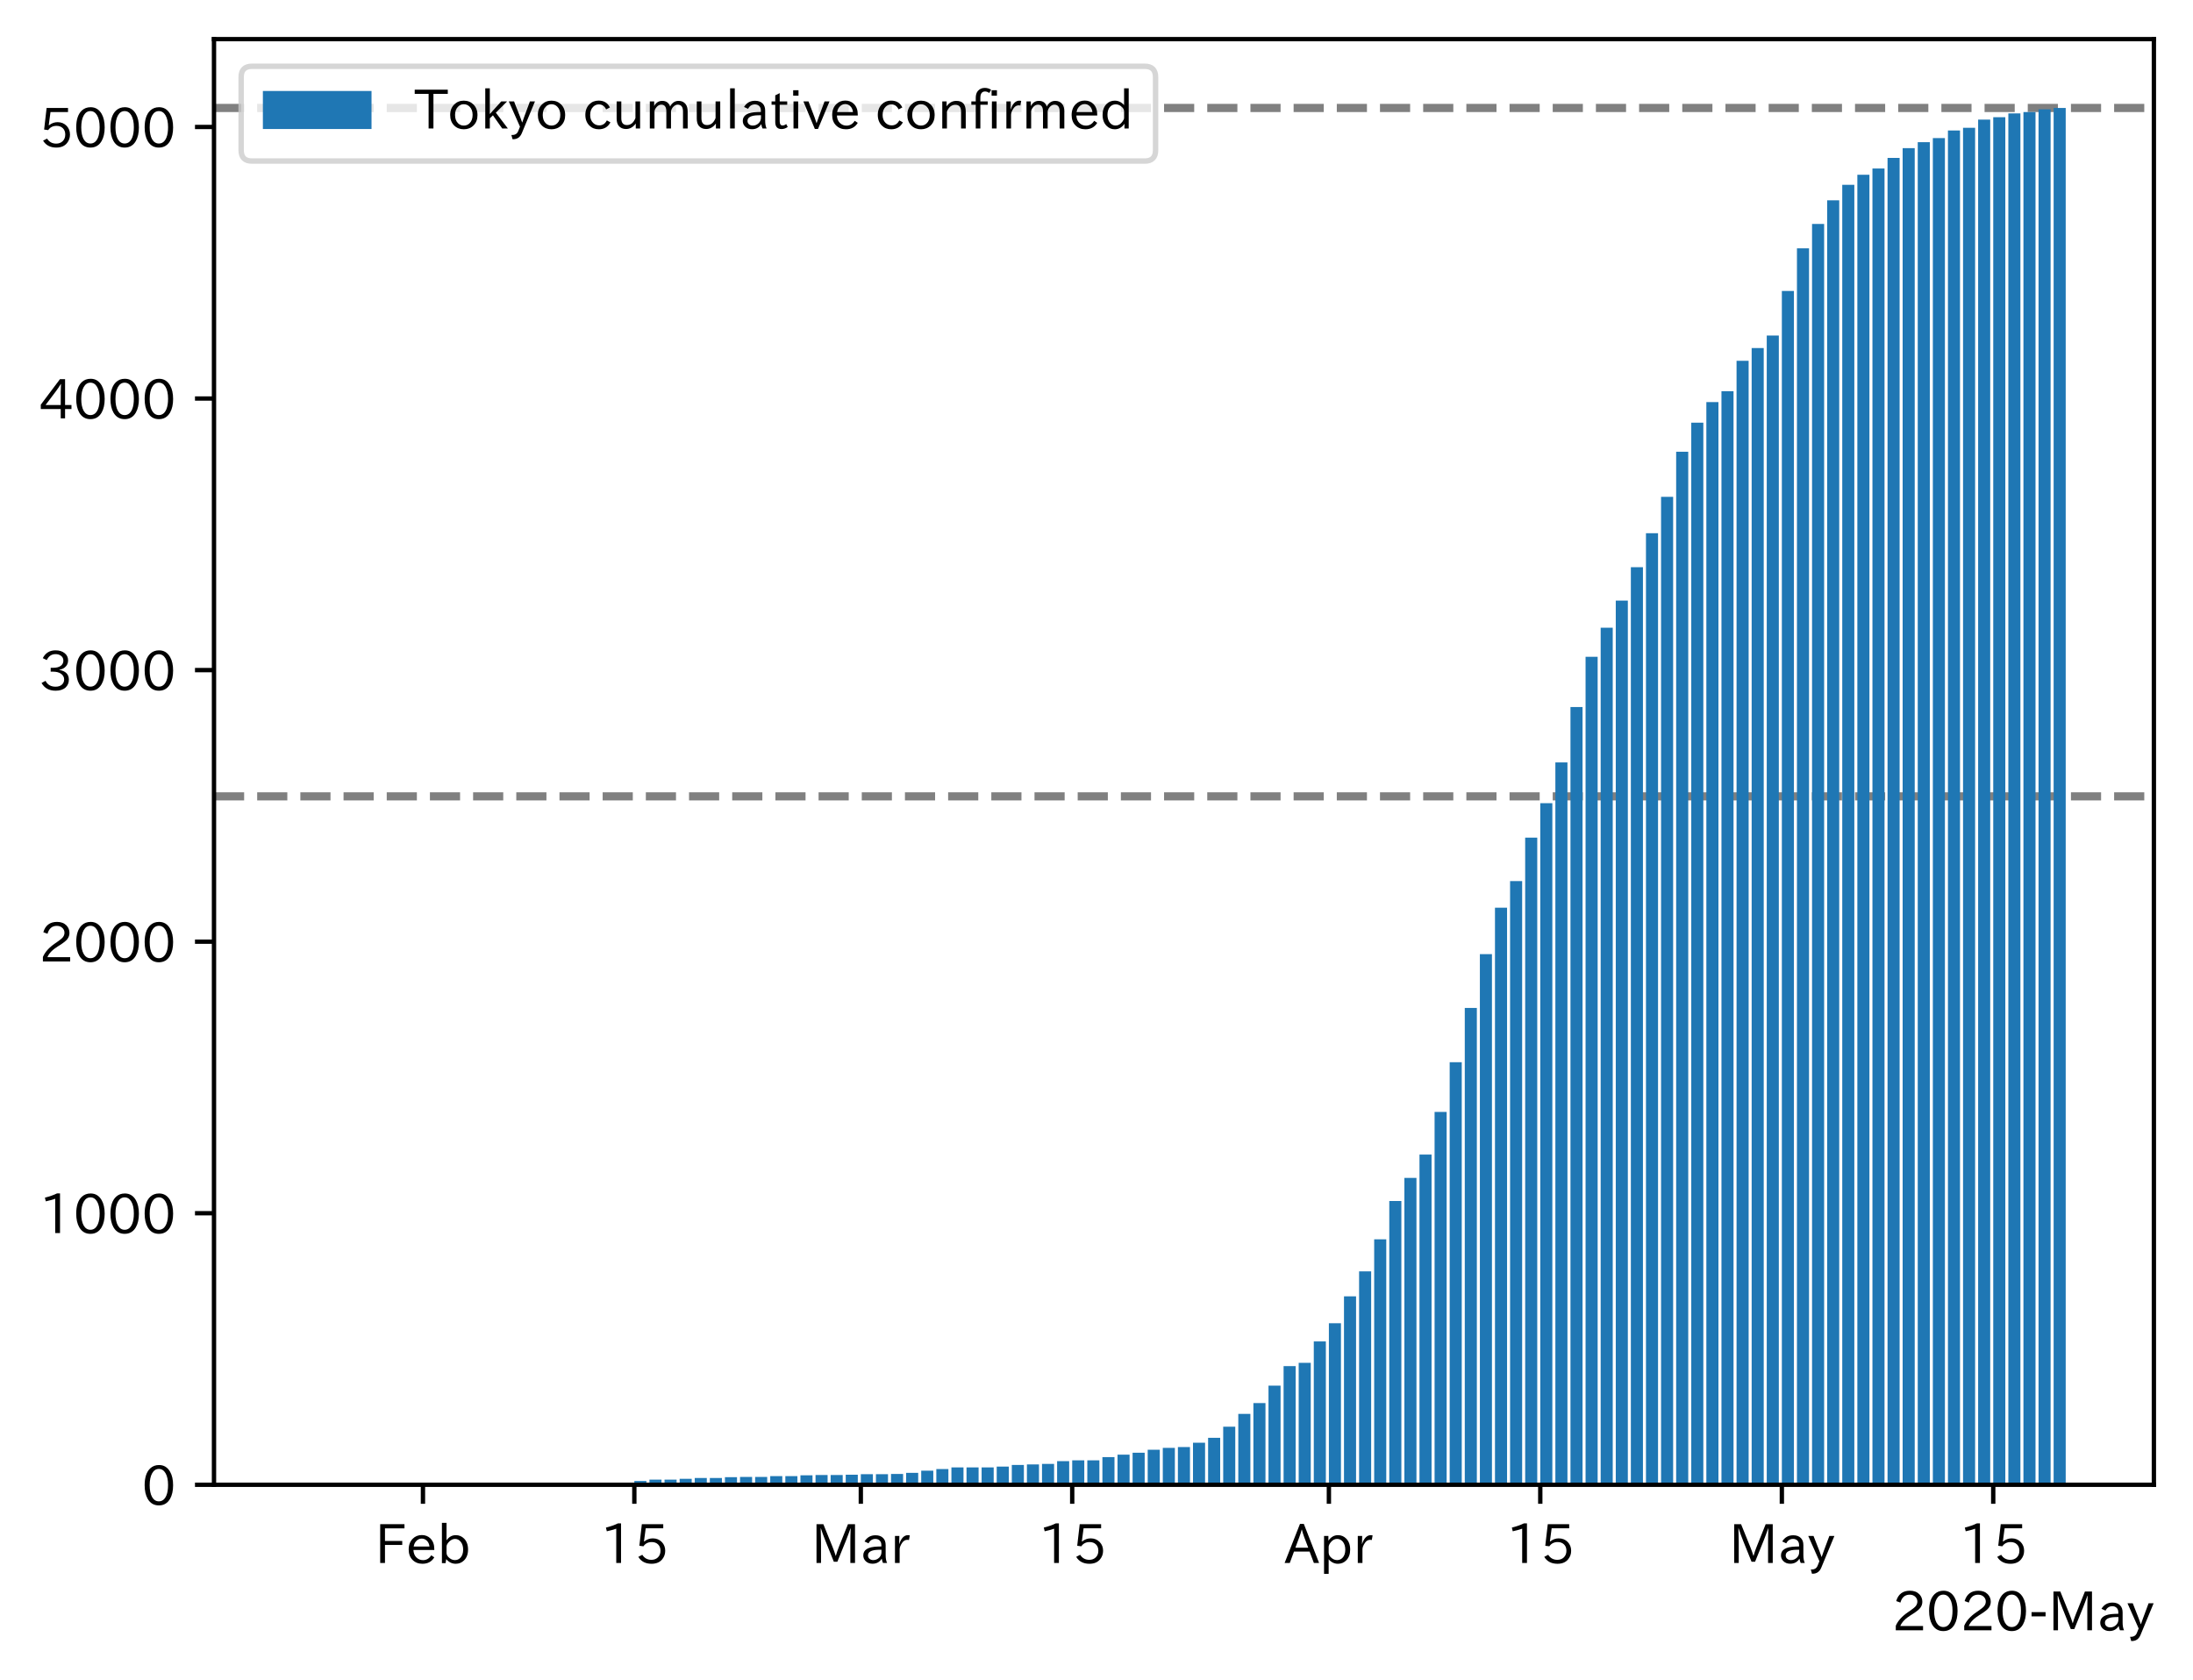 <?xml version="1.0" encoding="utf-8" standalone="no"?>
<!DOCTYPE svg PUBLIC "-//W3C//DTD SVG 1.1//EN"
  "http://www.w3.org/Graphics/SVG/1.1/DTD/svg11.dtd">
<!-- Created with matplotlib (https://matplotlib.org/) -->
<svg height="309.293pt" version="1.1" viewBox="0 0 403.714 309.293" width="403.714pt" xmlns="http://www.w3.org/2000/svg" xmlns:xlink="http://www.w3.org/1999/xlink">
 <defs>
  <style type="text/css">
*{stroke-linecap:butt;stroke-linejoin:round;}
  </style>
 </defs>
 <g id="figure_1">
  <g id="patch_1">
   <path d="M 0 309.293 
L 403.714 309.293 
L 403.714 0 
L 0 0 
z
" style="fill:#ffffff;"/>
  </g>
  <g id="axes_1">
   <g id="patch_2">
    <path d="M 39.394 273.312 
L 396.514 273.312 
L 396.514 7.2 
L 39.394 7.2 
z
" style="fill:#ffffff;"/>
   </g>
   <g id="line2d_1">
    <path clip-path="url(#p513916e92c)" d="M 39.394 19.872 
L 396.514 19.872 
" style="fill:none;stroke:#808080;stroke-dasharray:5.55,2.4;stroke-dashoffset:0;stroke-width:1.5;"/>
   </g>
   <g id="line2d_2">
    <path clip-path="url(#p513916e92c)" d="M 39.394 146.592 
L 396.514 146.592 
" style="fill:none;stroke:#808080;stroke-dasharray:5.55,2.4;stroke-dashoffset:0;stroke-width:1.5;"/>
   </g>
   <g id="patch_3">
    <path clip-path="url(#p513916e92c)" d="M 55.626 273.312 
L 57.85 273.312 
L 57.85 273.262 
L 55.626 273.262 
z
" style="fill:#1f77b4;"/>
   </g>
   <g id="patch_4">
    <path clip-path="url(#p513916e92c)" d="M 58.406 273.312 
L 60.63 273.312 
L 60.63 273.212 
L 58.406 273.212 
z
" style="fill:#1f77b4;"/>
   </g>
   <g id="patch_5">
    <path clip-path="url(#p513916e92c)" d="M 61.186 273.312 
L 63.409 273.312 
L 63.409 273.212 
L 61.186 273.212 
z
" style="fill:#1f77b4;"/>
   </g>
   <g id="patch_6">
    <path clip-path="url(#p513916e92c)" d="M 63.965 273.312 
L 66.189 273.312 
L 66.189 273.212 
L 63.965 273.212 
z
" style="fill:#1f77b4;"/>
   </g>
   <g id="patch_7">
    <path clip-path="url(#p513916e92c)" d="M 66.745 273.312 
L 68.968 273.312 
L 68.968 273.212 
L 66.745 273.212 
z
" style="fill:#1f77b4;"/>
   </g>
   <g id="patch_8">
    <path clip-path="url(#p513916e92c)" d="M 69.524 273.312 
L 71.748 273.312 
L 71.748 273.212 
L 69.524 273.212 
z
" style="fill:#1f77b4;"/>
   </g>
   <g id="patch_9">
    <path clip-path="url(#p513916e92c)" d="M 72.304 273.312 
L 74.528 273.312 
L 74.528 273.162 
L 72.304 273.162 
z
" style="fill:#1f77b4;"/>
   </g>
   <g id="patch_10">
    <path clip-path="url(#p513916e92c)" d="M 75.084 273.312 
L 77.307 273.312 
L 77.307 273.162 
L 75.084 273.162 
z
" style="fill:#1f77b4;"/>
   </g>
   <g id="patch_11">
    <path clip-path="url(#p513916e92c)" d="M 77.863 273.312 
L 80.087 273.312 
L 80.087 273.162 
L 77.863 273.162 
z
" style="fill:#1f77b4;"/>
   </g>
   <g id="patch_12">
    <path clip-path="url(#p513916e92c)" d="M 80.643 273.312 
L 82.866 273.312 
L 82.866 273.162 
L 80.643 273.162 
z
" style="fill:#1f77b4;"/>
   </g>
   <g id="patch_13">
    <path clip-path="url(#p513916e92c)" d="M 83.422 273.312 
L 85.646 273.312 
L 85.646 273.162 
L 83.422 273.162 
z
" style="fill:#1f77b4;"/>
   </g>
   <g id="patch_14">
    <path clip-path="url(#p513916e92c)" d="M 86.202 273.312 
L 88.425 273.312 
L 88.425 273.162 
L 86.202 273.162 
z
" style="fill:#1f77b4;"/>
   </g>
   <g id="patch_15">
    <path clip-path="url(#p513916e92c)" d="M 88.981 273.312 
L 91.205 273.312 
L 91.205 273.162 
L 88.981 273.162 
z
" style="fill:#1f77b4;"/>
   </g>
   <g id="patch_16">
    <path clip-path="url(#p513916e92c)" d="M 91.761 273.312 
L 93.985 273.312 
L 93.985 273.162 
L 91.761 273.162 
z
" style="fill:#1f77b4;"/>
   </g>
   <g id="patch_17">
    <path clip-path="url(#p513916e92c)" d="M 94.541 273.312 
L 96.764 273.312 
L 96.764 273.162 
L 94.541 273.162 
z
" style="fill:#1f77b4;"/>
   </g>
   <g id="patch_18">
    <path clip-path="url(#p513916e92c)" d="M 97.32 273.312 
L 99.544 273.312 
L 99.544 273.162 
L 97.32 273.162 
z
" style="fill:#1f77b4;"/>
   </g>
   <g id="patch_19">
    <path clip-path="url(#p513916e92c)" d="M 100.1 273.312 
L 102.323 273.312 
L 102.323 273.162 
L 100.1 273.162 
z
" style="fill:#1f77b4;"/>
   </g>
   <g id="patch_20">
    <path clip-path="url(#p513916e92c)" d="M 102.879 273.312 
L 105.103 273.312 
L 105.103 273.162 
L 102.879 273.162 
z
" style="fill:#1f77b4;"/>
   </g>
   <g id="patch_21">
    <path clip-path="url(#p513916e92c)" d="M 105.659 273.312 
L 107.883 273.312 
L 107.883 273.162 
L 105.659 273.162 
z
" style="fill:#1f77b4;"/>
   </g>
   <g id="patch_22">
    <path clip-path="url(#p513916e92c)" d="M 108.438 273.312 
L 110.662 273.312 
L 110.662 273.162 
L 108.438 273.162 
z
" style="fill:#1f77b4;"/>
   </g>
   <g id="patch_23">
    <path clip-path="url(#p513916e92c)" d="M 111.218 273.312 
L 113.442 273.312 
L 113.442 273.112 
L 111.218 273.112 
z
" style="fill:#1f77b4;"/>
   </g>
   <g id="patch_24">
    <path clip-path="url(#p513916e92c)" d="M 113.998 273.312 
L 116.221 273.312 
L 116.221 273.012 
L 113.998 273.012 
z
" style="fill:#1f77b4;"/>
   </g>
   <g id="patch_25">
    <path clip-path="url(#p513916e92c)" d="M 116.777 273.312 
L 119.001 273.312 
L 119.001 272.612 
L 116.777 272.612 
z
" style="fill:#1f77b4;"/>
   </g>
   <g id="patch_26">
    <path clip-path="url(#p513916e92c)" d="M 119.557 273.312 
L 121.78 273.312 
L 121.78 272.362 
L 119.557 272.362 
z
" style="fill:#1f77b4;"/>
   </g>
   <g id="patch_27">
    <path clip-path="url(#p513916e92c)" d="M 122.336 273.312 
L 124.56 273.312 
L 124.56 272.362 
L 122.336 272.362 
z
" style="fill:#1f77b4;"/>
   </g>
   <g id="patch_28">
    <path clip-path="url(#p513916e92c)" d="M 125.116 273.312 
L 127.34 273.312 
L 127.34 272.212 
L 125.116 272.212 
z
" style="fill:#1f77b4;"/>
   </g>
   <g id="patch_29">
    <path clip-path="url(#p513916e92c)" d="M 127.895 273.312 
L 130.119 273.312 
L 130.119 272.062 
L 127.895 272.062 
z
" style="fill:#1f77b4;"/>
   </g>
   <g id="patch_30">
    <path clip-path="url(#p513916e92c)" d="M 130.675 273.312 
L 132.899 273.312 
L 132.899 272.062 
L 130.675 272.062 
z
" style="fill:#1f77b4;"/>
   </g>
   <g id="patch_31">
    <path clip-path="url(#p513916e92c)" d="M 133.455 273.312 
L 135.678 273.312 
L 135.678 271.912 
L 133.455 271.912 
z
" style="fill:#1f77b4;"/>
   </g>
   <g id="patch_32">
    <path clip-path="url(#p513916e92c)" d="M 136.234 273.312 
L 138.458 273.312 
L 138.458 271.862 
L 136.234 271.862 
z
" style="fill:#1f77b4;"/>
   </g>
   <g id="patch_33">
    <path clip-path="url(#p513916e92c)" d="M 139.014 273.312 
L 141.237 273.312 
L 141.237 271.862 
L 139.014 271.862 
z
" style="fill:#1f77b4;"/>
   </g>
   <g id="patch_34">
    <path clip-path="url(#p513916e92c)" d="M 141.793 273.312 
L 144.017 273.312 
L 144.017 271.712 
L 141.793 271.712 
z
" style="fill:#1f77b4;"/>
   </g>
   <g id="patch_35">
    <path clip-path="url(#p513916e92c)" d="M 144.573 273.312 
L 146.797 273.312 
L 146.797 271.712 
L 144.573 271.712 
z
" style="fill:#1f77b4;"/>
   </g>
   <g id="patch_36">
    <path clip-path="url(#p513916e92c)" d="M 147.353 273.312 
L 149.576 273.312 
L 149.576 271.562 
L 147.353 271.562 
z
" style="fill:#1f77b4;"/>
   </g>
   <g id="patch_37">
    <path clip-path="url(#p513916e92c)" d="M 150.132 273.312 
L 152.356 273.312 
L 152.356 271.512 
L 150.132 271.512 
z
" style="fill:#1f77b4;"/>
   </g>
   <g id="patch_38">
    <path clip-path="url(#p513916e92c)" d="M 152.912 273.312 
L 155.135 273.312 
L 155.135 271.512 
L 152.912 271.512 
z
" style="fill:#1f77b4;"/>
   </g>
   <g id="patch_39">
    <path clip-path="url(#p513916e92c)" d="M 155.691 273.312 
L 157.915 273.312 
L 157.915 271.462 
L 155.691 271.462 
z
" style="fill:#1f77b4;"/>
   </g>
   <g id="patch_40">
    <path clip-path="url(#p513916e92c)" d="M 158.471 273.312 
L 160.694 273.312 
L 160.694 271.362 
L 158.471 271.362 
z
" style="fill:#1f77b4;"/>
   </g>
   <g id="patch_41">
    <path clip-path="url(#p513916e92c)" d="M 161.25 273.312 
L 163.474 273.312 
L 163.474 271.362 
L 161.25 271.362 
z
" style="fill:#1f77b4;"/>
   </g>
   <g id="patch_42">
    <path clip-path="url(#p513916e92c)" d="M 164.03 273.312 
L 166.254 273.312 
L 166.254 271.312 
L 164.03 271.312 
z
" style="fill:#1f77b4;"/>
   </g>
   <g id="patch_43">
    <path clip-path="url(#p513916e92c)" d="M 166.81 273.312 
L 169.033 273.312 
L 169.033 271.113 
L 166.81 271.113 
z
" style="fill:#1f77b4;"/>
   </g>
   <g id="patch_44">
    <path clip-path="url(#p513916e92c)" d="M 169.589 273.312 
L 171.813 273.312 
L 171.813 270.713 
L 169.589 270.713 
z
" style="fill:#1f77b4;"/>
   </g>
   <g id="patch_45">
    <path clip-path="url(#p513916e92c)" d="M 172.369 273.312 
L 174.592 273.312 
L 174.592 270.413 
L 172.369 270.413 
z
" style="fill:#1f77b4;"/>
   </g>
   <g id="patch_46">
    <path clip-path="url(#p513916e92c)" d="M 175.148 273.312 
L 177.372 273.312 
L 177.372 270.113 
L 175.148 270.113 
z
" style="fill:#1f77b4;"/>
   </g>
   <g id="patch_47">
    <path clip-path="url(#p513916e92c)" d="M 177.928 273.312 
L 180.152 273.312 
L 180.152 270.113 
L 177.928 270.113 
z
" style="fill:#1f77b4;"/>
   </g>
   <g id="patch_48">
    <path clip-path="url(#p513916e92c)" d="M 180.707 273.312 
L 182.931 273.312 
L 182.931 270.113 
L 180.707 270.113 
z
" style="fill:#1f77b4;"/>
   </g>
   <g id="patch_49">
    <path clip-path="url(#p513916e92c)" d="M 183.487 273.312 
L 185.711 273.312 
L 185.711 269.963 
L 183.487 269.963 
z
" style="fill:#1f77b4;"/>
   </g>
   <g id="patch_50">
    <path clip-path="url(#p513916e92c)" d="M 186.267 273.312 
L 188.49 273.312 
L 188.49 269.663 
L 186.267 269.663 
z
" style="fill:#1f77b4;"/>
   </g>
   <g id="patch_51">
    <path clip-path="url(#p513916e92c)" d="M 189.046 273.312 
L 191.27 273.312 
L 191.27 269.563 
L 189.046 269.563 
z
" style="fill:#1f77b4;"/>
   </g>
   <g id="patch_52">
    <path clip-path="url(#p513916e92c)" d="M 191.826 273.312 
L 194.049 273.312 
L 194.049 269.463 
L 191.826 269.463 
z
" style="fill:#1f77b4;"/>
   </g>
   <g id="patch_53">
    <path clip-path="url(#p513916e92c)" d="M 194.605 273.312 
L 196.829 273.312 
L 196.829 268.963 
L 194.605 268.963 
z
" style="fill:#1f77b4;"/>
   </g>
   <g id="patch_54">
    <path clip-path="url(#p513916e92c)" d="M 197.385 273.312 
L 199.609 273.312 
L 199.609 268.813 
L 197.385 268.813 
z
" style="fill:#1f77b4;"/>
   </g>
   <g id="patch_55">
    <path clip-path="url(#p513916e92c)" d="M 200.164 273.312 
L 202.388 273.312 
L 202.388 268.813 
L 200.164 268.813 
z
" style="fill:#1f77b4;"/>
   </g>
   <g id="patch_56">
    <path clip-path="url(#p513916e92c)" d="M 202.944 273.312 
L 205.168 273.312 
L 205.168 268.213 
L 202.944 268.213 
z
" style="fill:#1f77b4;"/>
   </g>
   <g id="patch_57">
    <path clip-path="url(#p513916e92c)" d="M 205.724 273.312 
L 207.947 273.312 
L 207.947 267.763 
L 205.724 267.763 
z
" style="fill:#1f77b4;"/>
   </g>
   <g id="patch_58">
    <path clip-path="url(#p513916e92c)" d="M 208.503 273.312 
L 210.727 273.312 
L 210.727 267.413 
L 208.503 267.413 
z
" style="fill:#1f77b4;"/>
   </g>
   <g id="patch_59">
    <path clip-path="url(#p513916e92c)" d="M 211.283 273.312 
L 213.506 273.312 
L 213.506 266.864 
L 211.283 266.864 
z
" style="fill:#1f77b4;"/>
   </g>
   <g id="patch_60">
    <path clip-path="url(#p513916e92c)" d="M 214.062 273.312 
L 216.286 273.312 
L 216.286 266.514 
L 214.062 266.514 
z
" style="fill:#1f77b4;"/>
   </g>
   <g id="patch_61">
    <path clip-path="url(#p513916e92c)" d="M 216.842 273.312 
L 219.066 273.312 
L 219.066 266.364 
L 216.842 266.364 
z
" style="fill:#1f77b4;"/>
   </g>
   <g id="patch_62">
    <path clip-path="url(#p513916e92c)" d="M 219.621 273.312 
L 221.845 273.312 
L 221.845 265.564 
L 219.621 265.564 
z
" style="fill:#1f77b4;"/>
   </g>
   <g id="patch_63">
    <path clip-path="url(#p513916e92c)" d="M 222.401 273.312 
L 224.625 273.312 
L 224.625 264.664 
L 222.401 264.664 
z
" style="fill:#1f77b4;"/>
   </g>
   <g id="patch_64">
    <path clip-path="url(#p513916e92c)" d="M 225.181 273.312 
L 227.404 273.312 
L 227.404 262.615 
L 225.181 262.615 
z
" style="fill:#1f77b4;"/>
   </g>
   <g id="patch_65">
    <path clip-path="url(#p513916e92c)" d="M 227.96 273.312 
L 230.184 273.312 
L 230.184 260.265 
L 227.96 260.265 
z
" style="fill:#1f77b4;"/>
   </g>
   <g id="patch_66">
    <path clip-path="url(#p513916e92c)" d="M 230.74 273.312 
L 232.963 273.312 
L 232.963 258.266 
L 230.74 258.266 
z
" style="fill:#1f77b4;"/>
   </g>
   <g id="patch_67">
    <path clip-path="url(#p513916e92c)" d="M 233.519 273.312 
L 235.743 273.312 
L 235.743 255.066 
L 233.519 255.066 
z
" style="fill:#1f77b4;"/>
   </g>
   <g id="patch_68">
    <path clip-path="url(#p513916e92c)" d="M 236.299 273.312 
L 238.523 273.312 
L 238.523 251.467 
L 236.299 251.467 
z
" style="fill:#1f77b4;"/>
   </g>
   <g id="patch_69">
    <path clip-path="url(#p513916e92c)" d="M 239.079 273.312 
L 241.302 273.312 
L 241.302 250.867 
L 239.079 250.867 
z
" style="fill:#1f77b4;"/>
   </g>
   <g id="patch_70">
    <path clip-path="url(#p513916e92c)" d="M 241.858 273.312 
L 244.082 273.312 
L 244.082 246.918 
L 241.858 246.918 
z
" style="fill:#1f77b4;"/>
   </g>
   <g id="patch_71">
    <path clip-path="url(#p513916e92c)" d="M 244.638 273.312 
L 246.861 273.312 
L 246.861 243.569 
L 244.638 243.569 
z
" style="fill:#1f77b4;"/>
   </g>
   <g id="patch_72">
    <path clip-path="url(#p513916e92c)" d="M 247.417 273.312 
L 249.641 273.312 
L 249.641 238.62 
L 247.417 238.62 
z
" style="fill:#1f77b4;"/>
   </g>
   <g id="patch_73">
    <path clip-path="url(#p513916e92c)" d="M 250.197 273.312 
L 252.421 273.312 
L 252.421 234.021 
L 250.197 234.021 
z
" style="fill:#1f77b4;"/>
   </g>
   <g id="patch_74">
    <path clip-path="url(#p513916e92c)" d="M 252.976 273.312 
L 255.2 273.312 
L 255.2 228.123 
L 252.976 228.123 
z
" style="fill:#1f77b4;"/>
   </g>
   <g id="patch_75">
    <path clip-path="url(#p513916e92c)" d="M 255.756 273.312 
L 257.98 273.312 
L 257.98 221.074 
L 255.756 221.074 
z
" style="fill:#1f77b4;"/>
   </g>
   <g id="patch_76">
    <path clip-path="url(#p513916e92c)" d="M 258.536 273.312 
L 260.759 273.312 
L 260.759 216.825 
L 258.536 216.825 
z
" style="fill:#1f77b4;"/>
   </g>
   <g id="patch_77">
    <path clip-path="url(#p513916e92c)" d="M 261.315 273.312 
L 263.539 273.312 
L 263.539 212.526 
L 261.315 212.526 
z
" style="fill:#1f77b4;"/>
   </g>
   <g id="patch_78">
    <path clip-path="url(#p513916e92c)" d="M 264.095 273.312 
L 266.318 273.312 
L 266.318 204.678 
L 264.095 204.678 
z
" style="fill:#1f77b4;"/>
   </g>
   <g id="patch_79">
    <path clip-path="url(#p513916e92c)" d="M 266.874 273.312 
L 269.098 273.312 
L 269.098 195.53 
L 266.874 195.53 
z
" style="fill:#1f77b4;"/>
   </g>
   <g id="patch_80">
    <path clip-path="url(#p513916e92c)" d="M 269.654 273.312 
L 271.878 273.312 
L 271.878 185.533 
L 269.654 185.533 
z
" style="fill:#1f77b4;"/>
   </g>
   <g id="patch_81">
    <path clip-path="url(#p513916e92c)" d="M 272.433 273.312 
L 274.657 273.312 
L 274.657 175.635 
L 272.433 175.635 
z
" style="fill:#1f77b4;"/>
   </g>
   <g id="patch_82">
    <path clip-path="url(#p513916e92c)" d="M 275.213 273.312 
L 277.437 273.312 
L 277.437 167.087 
L 275.213 167.087 
z
" style="fill:#1f77b4;"/>
   </g>
   <g id="patch_83">
    <path clip-path="url(#p513916e92c)" d="M 277.993 273.312 
L 280.216 273.312 
L 280.216 162.188 
L 277.993 162.188 
z
" style="fill:#1f77b4;"/>
   </g>
   <g id="patch_84">
    <path clip-path="url(#p513916e92c)" d="M 280.772 273.312 
L 282.996 273.312 
L 282.996 154.19 
L 280.772 154.19 
z
" style="fill:#1f77b4;"/>
   </g>
   <g id="patch_85">
    <path clip-path="url(#p513916e92c)" d="M 283.552 273.312 
L 285.775 273.312 
L 285.775 147.842 
L 283.552 147.842 
z
" style="fill:#1f77b4;"/>
   </g>
   <g id="patch_86">
    <path clip-path="url(#p513916e92c)" d="M 286.331 273.312 
L 288.555 273.312 
L 288.555 140.343 
L 286.331 140.343 
z
" style="fill:#1f77b4;"/>
   </g>
   <g id="patch_87">
    <path clip-path="url(#p513916e92c)" d="M 289.111 273.312 
L 291.335 273.312 
L 291.335 130.146 
L 289.111 130.146 
z
" style="fill:#1f77b4;"/>
   </g>
   <g id="patch_88">
    <path clip-path="url(#p513916e92c)" d="M 291.89 273.312 
L 294.114 273.312 
L 294.114 120.898 
L 291.89 120.898 
z
" style="fill:#1f77b4;"/>
   </g>
   <g id="patch_89">
    <path clip-path="url(#p513916e92c)" d="M 294.67 273.312 
L 296.894 273.312 
L 296.894 115.549 
L 294.67 115.549 
z
" style="fill:#1f77b4;"/>
   </g>
   <g id="patch_90">
    <path clip-path="url(#p513916e92c)" d="M 297.45 273.312 
L 299.673 273.312 
L 299.673 110.551 
L 297.45 110.551 
z
" style="fill:#1f77b4;"/>
   </g>
   <g id="patch_91">
    <path clip-path="url(#p513916e92c)" d="M 300.229 273.312 
L 302.453 273.312 
L 302.453 104.402 
L 300.229 104.402 
z
" style="fill:#1f77b4;"/>
   </g>
   <g id="patch_92">
    <path clip-path="url(#p513916e92c)" d="M 303.009 273.312 
L 305.232 273.312 
L 305.232 98.153 
L 303.009 98.153 
z
" style="fill:#1f77b4;"/>
   </g>
   <g id="patch_93">
    <path clip-path="url(#p513916e92c)" d="M 305.788 273.312 
L 308.012 273.312 
L 308.012 91.455 
L 305.788 91.455 
z
" style="fill:#1f77b4;"/>
   </g>
   <g id="patch_94">
    <path clip-path="url(#p513916e92c)" d="M 308.568 273.312 
L 310.792 273.312 
L 310.792 83.157 
L 308.568 83.157 
z
" style="fill:#1f77b4;"/>
   </g>
   <g id="patch_95">
    <path clip-path="url(#p513916e92c)" d="M 311.348 273.312 
L 313.571 273.312 
L 313.571 77.808 
L 311.348 77.808 
z
" style="fill:#1f77b4;"/>
   </g>
   <g id="patch_96">
    <path clip-path="url(#p513916e92c)" d="M 314.127 273.312 
L 316.351 273.312 
L 316.351 74.009 
L 314.127 74.009 
z
" style="fill:#1f77b4;"/>
   </g>
   <g id="patch_97">
    <path clip-path="url(#p513916e92c)" d="M 316.907 273.312 
L 319.13 273.312 
L 319.13 72.01 
L 316.907 72.01 
z
" style="fill:#1f77b4;"/>
   </g>
   <g id="patch_98">
    <path clip-path="url(#p513916e92c)" d="M 319.686 273.312 
L 321.91 273.312 
L 321.91 66.411 
L 319.686 66.411 
z
" style="fill:#1f77b4;"/>
   </g>
   <g id="patch_99">
    <path clip-path="url(#p513916e92c)" d="M 322.466 273.312 
L 324.689 273.312 
L 324.689 64.062 
L 322.466 64.062 
z
" style="fill:#1f77b4;"/>
   </g>
   <g id="patch_100">
    <path clip-path="url(#p513916e92c)" d="M 325.245 273.312 
L 327.469 273.312 
L 327.469 61.762 
L 325.245 61.762 
z
" style="fill:#1f77b4;"/>
   </g>
   <g id="patch_101">
    <path clip-path="url(#p513916e92c)" d="M 328.025 273.312 
L 330.249 273.312 
L 330.249 53.564 
L 328.025 53.564 
z
" style="fill:#1f77b4;"/>
   </g>
   <g id="patch_102">
    <path clip-path="url(#p513916e92c)" d="M 330.805 273.312 
L 333.028 273.312 
L 333.028 45.716 
L 330.805 45.716 
z
" style="fill:#1f77b4;"/>
   </g>
   <g id="patch_103">
    <path clip-path="url(#p513916e92c)" d="M 333.584 273.312 
L 335.808 273.312 
L 335.808 41.217 
L 333.584 41.217 
z
" style="fill:#1f77b4;"/>
   </g>
   <g id="patch_104">
    <path clip-path="url(#p513916e92c)" d="M 336.364 273.312 
L 338.587 273.312 
L 338.587 36.868 
L 336.364 36.868 
z
" style="fill:#1f77b4;"/>
   </g>
   <g id="patch_105">
    <path clip-path="url(#p513916e92c)" d="M 339.143 273.312 
L 341.367 273.312 
L 341.367 34.019 
L 339.143 34.019 
z
" style="fill:#1f77b4;"/>
   </g>
   <g id="patch_106">
    <path clip-path="url(#p513916e92c)" d="M 341.923 273.312 
L 344.147 273.312 
L 344.147 32.169 
L 341.923 32.169 
z
" style="fill:#1f77b4;"/>
   </g>
   <g id="patch_107">
    <path clip-path="url(#p513916e92c)" d="M 344.702 273.312 
L 346.926 273.312 
L 346.926 31.019 
L 344.702 31.019 
z
" style="fill:#1f77b4;"/>
   </g>
   <g id="patch_108">
    <path clip-path="url(#p513916e92c)" d="M 347.482 273.312 
L 349.706 273.312 
L 349.706 29.07 
L 347.482 29.07 
z
" style="fill:#1f77b4;"/>
   </g>
   <g id="patch_109">
    <path clip-path="url(#p513916e92c)" d="M 350.262 273.312 
L 352.485 273.312 
L 352.485 27.27 
L 350.262 27.27 
z
" style="fill:#1f77b4;"/>
   </g>
   <g id="patch_110">
    <path clip-path="url(#p513916e92c)" d="M 353.041 273.312 
L 355.265 273.312 
L 355.265 26.171 
L 353.041 26.171 
z
" style="fill:#1f77b4;"/>
   </g>
   <g id="patch_111">
    <path clip-path="url(#p513916e92c)" d="M 355.821 273.312 
L 358.044 273.312 
L 358.044 25.421 
L 355.821 25.421 
z
" style="fill:#1f77b4;"/>
   </g>
   <g id="patch_112">
    <path clip-path="url(#p513916e92c)" d="M 358.6 273.312 
L 360.824 273.312 
L 360.824 24.021 
L 358.6 24.021 
z
" style="fill:#1f77b4;"/>
   </g>
   <g id="patch_113">
    <path clip-path="url(#p513916e92c)" d="M 361.38 273.312 
L 363.604 273.312 
L 363.604 23.521 
L 361.38 23.521 
z
" style="fill:#1f77b4;"/>
   </g>
   <g id="patch_114">
    <path clip-path="url(#p513916e92c)" d="M 364.159 273.312 
L 366.383 273.312 
L 366.383 22.021 
L 364.159 22.021 
z
" style="fill:#1f77b4;"/>
   </g>
   <g id="patch_115">
    <path clip-path="url(#p513916e92c)" d="M 366.939 273.312 
L 369.163 273.312 
L 369.163 21.572 
L 366.939 21.572 
z
" style="fill:#1f77b4;"/>
   </g>
   <g id="patch_116">
    <path clip-path="url(#p513916e92c)" d="M 369.719 273.312 
L 371.942 273.312 
L 371.942 20.872 
L 369.719 20.872 
z
" style="fill:#1f77b4;"/>
   </g>
   <g id="patch_117">
    <path clip-path="url(#p513916e92c)" d="M 372.498 273.312 
L 374.722 273.312 
L 374.722 20.622 
L 372.498 20.622 
z
" style="fill:#1f77b4;"/>
   </g>
   <g id="patch_118">
    <path clip-path="url(#p513916e92c)" d="M 375.278 273.312 
L 377.501 273.312 
L 377.501 20.122 
L 375.278 20.122 
z
" style="fill:#1f77b4;"/>
   </g>
   <g id="patch_119">
    <path clip-path="url(#p513916e92c)" d="M 378.057 273.312 
L 380.281 273.312 
L 380.281 19.872 
L 378.057 19.872 
z
" style="fill:#1f77b4;"/>
   </g>
   <g id="matplotlib.axis_1">
    <g id="xtick_1">
     <g id="line2d_3">
      <defs>
       <path d="M 0 0 
L 0 3.5 
" id="mb609af58a6" style="stroke:#000000;stroke-width:0.8;"/>
      </defs>
      <g>
       <use style="stroke:#000000;stroke-width:0.8;" x="77.863" xlink:href="#mb609af58a6" y="273.312"/>
      </g>
     </g>
     <g id="text_1">
      <!-- Feb -->
      <defs>
       <path d="M 54.203 64.703 
L 18.312 64.703 
L 18.312 41.5 
L 50.094 41.5 
L 50.094 34.188 
L 18.312 34.188 
L 18.312 0.984 
L 9.516 0.984 
L 9.516 72.406 
L 54.203 72.406 
z
" id="IPAexGothic-70"/>
       <path d="M 13.484 24.906 
Q 13.922 16.266 18.891 11.281 
Q 23.969 6.203 31.203 6.203 
Q 40.719 6.203 46.297 15.094 
L 51.906 11.375 
Q 44.828 -0.484 30.172 -0.484 
Q 19.094 -0.484 11.969 6.594 
Q 4.781 13.812 4.781 25.641 
Q 4.781 38.188 12.312 45.703 
Q 19 52.391 29 52.391 
Q 38.422 52.391 44.781 46.188 
Q 51.906 38.969 51.906 26.906 
L 51.906 24.906 
z
M 43.062 31.203 
Q 42.328 37.984 38.281 41.891 
Q 34.281 45.906 28.812 45.906 
Q 22.469 45.906 17.969 40.484 
Q 14.891 36.812 13.969 31.203 
z
" id="IPAexGothic-101"/>
       <path d="M 17.578 42.672 
Q 24.219 52.203 34.672 52.203 
Q 43.562 52.203 49.859 45.906 
Q 57.172 38.578 57.172 25.688 
Q 57.172 13.094 49.859 5.812 
Q 43.562 -0.484 34.469 -0.484 
Q 24.359 -0.484 17 8.062 
L 15.766 0.688 
L 9.078 0.688 
L 9.078 74.906 
L 17.578 74.906 
z
M 17.578 31.203 
L 17.578 19.578 
Q 17.578 13.875 23.875 9.375 
Q 28.172 6.297 33.109 6.297 
Q 38.875 6.297 42.875 10.297 
Q 48.188 15.766 48.188 25.484 
Q 48.188 34.281 43.797 39.891 
Q 39.453 45.312 33.203 45.312 
Q 27.484 45.312 22.469 40.281 
Q 17.578 35.406 17.578 31.203 
z
" id="IPAexGothic-98"/>
      </defs>
      <g transform="translate(69.04 287.803)scale(0.1 -0.1)">
       <use xlink:href="#IPAexGothic-70"/>
       <use x="57.178" xlink:href="#IPAexGothic-101"/>
       <use x="114.062" xlink:href="#IPAexGothic-98"/>
      </g>
     </g>
    </g>
    <g id="xtick_2">
     <g id="line2d_4">
      <g>
       <use style="stroke:#000000;stroke-width:0.8;" x="116.777" xlink:href="#mb609af58a6" y="273.312"/>
      </g>
     </g>
     <g id="text_2">
      <!-- 15 -->
      <defs>
       <path d="M 38.484 0.984 
L 29.688 0.984 
L 29.688 64.109 
Q 21.438 61.281 12.312 59.328 
L 10.688 66.109 
Q 23.734 69.391 32.906 73.922 
L 38.484 73.922 
z
" id="IPAexGothic-49"/>
       <path d="M 18.406 40.672 
Q 25.531 46.297 33.938 46.297 
Q 44 46.297 50.641 39.5 
Q 56.844 33.016 56.844 23.391 
Q 56.844 14.656 51.516 8.016 
Q 44.828 -0.484 31.734 -0.484 
Q 14.984 -0.484 7.328 12.25 
L 14.656 16.062 
Q 20.453 6.781 31.453 6.781 
Q 38.531 6.781 43.266 11.188 
Q 48.141 15.828 48.141 23.484 
Q 48.141 30.719 43.844 35.016 
Q 39.359 39.5 32.125 39.5 
Q 21.969 39.5 16.75 31.688 
L 9.234 32.672 
L 13.812 72.406 
L 53.219 72.406 
L 53.219 64.891 
L 20.953 64.891 
L 17.719 40.672 
z
" id="IPAexGothic-53"/>
      </defs>
      <g transform="translate(110.479 287.803)scale(0.1 -0.1)">
       <use xlink:href="#IPAexGothic-49"/>
       <use x="62.988" xlink:href="#IPAexGothic-53"/>
      </g>
     </g>
    </g>
    <g id="xtick_3">
     <g id="line2d_5">
      <g>
       <use style="stroke:#000000;stroke-width:0.8;" x="158.471" xlink:href="#mb609af58a6" y="273.312"/>
      </g>
     </g>
     <g id="text_3">
      <!-- Mar -->
      <defs>
       <path d="M 80.422 0.984 
L 71.828 0.984 
L 71.828 39.594 
Q 71.828 51.266 72.406 64.594 
L 72.016 64.594 
Q 68.062 53.266 63.531 41.797 
L 47.906 3.266 
L 41.406 3.266 
L 25.641 42.578 
Q 20.75 54.781 17.625 64.703 
L 17.234 64.703 
Q 17.828 48.922 17.828 39.891 
L 17.828 0.984 
L 9.516 0.984 
L 9.516 72.406 
L 22.125 72.406 
L 39.109 30.375 
Q 42.141 23 44.828 14.156 
L 45.125 14.156 
Q 47.312 22.125 50.531 30.172 
L 67.438 72.406 
L 80.422 72.406 
z
" id="IPAexGothic-77"/>
       <path d="M 49.312 0.984 
L 41.75 0.984 
Q 39.984 4.734 39.547 8.688 
L 39.203 8.688 
Q 33.547 -0.391 22.312 -0.391 
Q 14.594 -0.391 9.719 4.5 
Q 5.422 8.797 5.422 14.984 
Q 5.422 30.422 32.031 31.203 
L 38.719 31.391 
L 38.719 33.984 
Q 38.719 39.203 35.75 42.188 
Q 32.625 45.312 27.734 45.312 
Q 19.344 45.312 15.141 37.156 
L 7.719 40.578 
Q 14.656 52 27.938 52 
Q 37.109 52 42.047 46.875 
Q 46.625 42.281 46.625 33.891 
L 46.625 15.578 
Q 46.625 6.25 49.312 0.984 
z
M 38.922 25.391 
L 33.453 25.297 
Q 14.109 24.859 14.109 14.891 
Q 14.109 11.375 16.406 9.078 
Q 19.234 6.297 23.828 6.297 
Q 30.219 6.297 34.906 10.984 
Q 38.922 15.141 38.922 21 
z
" id="IPAexGothic-97"/>
       <path d="M 36.078 51.812 
L 34.578 43.266 
Q 32.906 43.609 31.594 43.609 
Q 25.828 43.609 22.078 38.188 
Q 17.391 31.344 17.391 26.172 
L 17.391 0.984 
L 8.797 0.984 
L 8.797 50.781 
L 16.891 50.781 
L 16.5 35.984 
L 16.703 35.984 
Q 22.219 52.203 32.766 52.203 
Q 34.469 52.203 36.078 51.812 
z
" id="IPAexGothic-114"/>
      </defs>
      <g transform="translate(149.361 287.803)scale(0.1 -0.1)">
       <use xlink:href="#IPAexGothic-77"/>
       <use x="90.186" xlink:href="#IPAexGothic-97"/>
       <use x="145.166" xlink:href="#IPAexGothic-114"/>
      </g>
     </g>
    </g>
    <g id="xtick_4">
     <g id="line2d_6">
      <g>
       <use style="stroke:#000000;stroke-width:0.8;" x="197.385" xlink:href="#mb609af58a6" y="273.312"/>
      </g>
     </g>
     <g id="text_4">
      <!-- 15 -->
      <g transform="translate(191.086 287.803)scale(0.1 -0.1)">
       <use xlink:href="#IPAexGothic-49"/>
       <use x="62.988" xlink:href="#IPAexGothic-53"/>
      </g>
     </g>
    </g>
    <g id="xtick_5">
     <g id="line2d_7">
      <g>
       <use style="stroke:#000000;stroke-width:0.8;" x="244.638" xlink:href="#mb609af58a6" y="273.312"/>
      </g>
     </g>
     <g id="text_5">
      <!-- Apr -->
      <defs>
       <path d="M 63.375 0.984 
L 53.812 0.984 
L 45.906 22.016 
L 17.188 22.016 
L 9.422 0.984 
L -0.094 0.984 
L 28.219 72.906 
L 35.297 72.906 
z
M 43.406 29.109 
L 36.188 48.094 
Q 33.203 56.062 31.688 62.5 
L 31.391 62.5 
Q 29.641 55.672 26.812 48.094 
L 19.734 29.109 
z
" id="IPAexGothic-65"/>
       <path d="M 16.797 42 
Q 23.828 52.203 34.469 52.203 
Q 43.266 52.203 49.562 45.906 
Q 56.891 38.578 56.891 25.688 
Q 56.891 13.141 49.656 5.812 
Q 43.359 -0.484 34.375 -0.484 
Q 24.516 -0.484 17.281 7.766 
L 17.281 -19 
L 8.797 -19 
L 8.797 50.781 
L 16.797 50.781 
z
M 17.281 30.469 
L 17.281 20.172 
Q 17.281 14.016 23.688 9.375 
Q 27.984 6.297 32.906 6.297 
Q 38.578 6.297 42.578 10.297 
Q 47.906 15.578 47.906 25.484 
Q 47.906 34.375 43.5 39.984 
Q 39.109 45.312 32.812 45.312 
Q 25.875 45.312 20.906 38.812 
Q 17.281 34.125 17.281 30.469 
z
" id="IPAexGothic-112"/>
      </defs>
      <g transform="translate(236.495 287.803)scale(0.1 -0.1)">
       <use xlink:href="#IPAexGothic-65"/>
       <use x="63.721" xlink:href="#IPAexGothic-112"/>
       <use x="125.83" xlink:href="#IPAexGothic-114"/>
      </g>
     </g>
    </g>
    <g id="xtick_6">
     <g id="line2d_8">
      <g>
       <use style="stroke:#000000;stroke-width:0.8;" x="283.552" xlink:href="#mb609af58a6" y="273.312"/>
      </g>
     </g>
     <g id="text_6">
      <!-- 15 -->
      <g transform="translate(277.253 287.803)scale(0.1 -0.1)">
       <use xlink:href="#IPAexGothic-49"/>
       <use x="62.988" xlink:href="#IPAexGothic-53"/>
      </g>
     </g>
    </g>
    <g id="xtick_7">
     <g id="line2d_9">
      <g>
       <use style="stroke:#000000;stroke-width:0.8;" x="328.025" xlink:href="#mb609af58a6" y="273.312"/>
      </g>
     </g>
     <g id="text_7">
      <!-- May -->
      <defs>
       <path d="M 48.781 50.781 
L 24.609 -7.625 
Q 19.969 -18.797 8.594 -18.797 
L 7.469 -18.797 
L 5.375 -10.984 
L 6.984 -10.984 
Q 15.141 -10.984 17.969 -3.719 
L 21.188 4.297 
L 0.594 50.781 
L 10.297 50.781 
L 21.297 22.797 
Q 23.875 16.016 25.094 12.203 
L 25.391 12.203 
Q 27.344 18.266 29.109 22.797 
L 39.5 50.781 
z
" id="IPAexGothic-121"/>
      </defs>
      <g transform="translate(318.305 287.803)scale(0.1 -0.1)">
       <use xlink:href="#IPAexGothic-77"/>
       <use x="90.186" xlink:href="#IPAexGothic-97"/>
       <use x="145.166" xlink:href="#IPAexGothic-121"/>
      </g>
     </g>
    </g>
    <g id="xtick_8">
     <g id="line2d_10">
      <g>
       <use style="stroke:#000000;stroke-width:0.8;" x="366.939" xlink:href="#mb609af58a6" y="273.312"/>
      </g>
     </g>
     <g id="text_8">
      <!-- 15 -->
      <g transform="translate(360.641 287.803)scale(0.1 -0.1)">
       <use xlink:href="#IPAexGothic-49"/>
       <use x="62.988" xlink:href="#IPAexGothic-53"/>
      </g>
     </g>
    </g>
    <g id="text_9">
     <!-- 2020-May -->
     <defs>
      <path d="M 57.172 0.984 
L 6.984 0.984 
L 6.984 9.281 
Q 12.891 23.047 29.594 34.422 
L 32.375 36.281 
Q 40.922 42.141 43.609 45.406 
Q 46.688 49.266 46.688 53.812 
Q 46.688 58.938 43.062 62.547 
Q 39.062 66.547 32.562 66.547 
Q 19.531 66.547 15.484 52 
L 7.766 54.781 
Q 13.328 73.828 33.062 73.828 
Q 43.844 73.828 50.25 67.438 
Q 55.859 61.672 55.859 53.516 
Q 55.859 47.469 52.25 42.531 
Q 48.922 37.75 36.969 30.281 
L 34.859 29 
Q 19.625 19.578 15.281 8.891 
L 57.172 8.891 
z
" id="IPAexGothic-50"/>
      <path d="M 31.844 73.828 
Q 45.016 73.828 52.094 61.625 
Q 57.719 51.953 57.719 36.625 
Q 57.719 21.438 52.094 11.578 
Q 45.125 -0.484 31.5 -0.484 
Q 17.922 -0.484 10.938 11.578 
Q 5.328 21.438 5.328 36.719 
Q 5.328 58.016 15.625 67.719 
Q 22.172 73.828 31.844 73.828 
z
M 31.5 66.656 
Q 23.688 66.656 19.188 58.734 
Q 14.594 50.734 14.594 36.625 
Q 14.594 22.75 19.094 14.797 
Q 23.641 6.984 31.5 6.984 
Q 40.922 6.984 45.453 18.016 
Q 48.438 25.344 48.438 37.109 
Q 48.438 50.875 43.844 58.734 
Q 39.203 66.656 31.5 66.656 
z
" id="IPAexGothic-48"/>
      <path d="M 30.766 26.609 
L 4.984 26.609 
L 4.984 34.422 
L 30.766 34.422 
z
" id="IPAexGothic-45"/>
     </defs>
     <g transform="translate(348.301 300.193)scale(0.1 -0.1)">
      <use xlink:href="#IPAexGothic-50"/>
      <use x="62.988" xlink:href="#IPAexGothic-48"/>
      <use x="125.977" xlink:href="#IPAexGothic-50"/>
      <use x="188.965" xlink:href="#IPAexGothic-48"/>
      <use x="251.953" xlink:href="#IPAexGothic-45"/>
      <use x="287.744" xlink:href="#IPAexGothic-77"/>
      <use x="377.93" xlink:href="#IPAexGothic-97"/>
      <use x="432.91" xlink:href="#IPAexGothic-121"/>
     </g>
    </g>
   </g>
   <g id="matplotlib.axis_2">
    <g id="ytick_1">
     <g id="line2d_11">
      <defs>
       <path d="M 0 0 
L -3.5 0 
" id="mcd39462a61" style="stroke:#000000;stroke-width:0.8;"/>
      </defs>
      <g>
       <use style="stroke:#000000;stroke-width:0.8;" x="39.394" xlink:href="#mcd39462a61" y="273.312"/>
      </g>
     </g>
     <g id="text_10">
      <!-- 0 -->
      <g transform="translate(26.095 277.057)scale(0.1 -0.1)">
       <use xlink:href="#IPAexGothic-48"/>
      </g>
     </g>
    </g>
    <g id="ytick_2">
     <g id="line2d_12">
      <g>
       <use style="stroke:#000000;stroke-width:0.8;" x="39.394" xlink:href="#mcd39462a61" y="223.324"/>
      </g>
     </g>
     <g id="text_11">
      <!-- 1000 -->
      <g transform="translate(7.2 227.069)scale(0.1 -0.1)">
       <use xlink:href="#IPAexGothic-49"/>
       <use x="62.988" xlink:href="#IPAexGothic-48"/>
       <use x="125.977" xlink:href="#IPAexGothic-48"/>
       <use x="188.965" xlink:href="#IPAexGothic-48"/>
      </g>
     </g>
    </g>
    <g id="ytick_3">
     <g id="line2d_13">
      <g>
       <use style="stroke:#000000;stroke-width:0.8;" x="39.394" xlink:href="#mcd39462a61" y="173.336"/>
      </g>
     </g>
     <g id="text_12">
      <!-- 2000 -->
      <g transform="translate(7.2 177.081)scale(0.1 -0.1)">
       <use xlink:href="#IPAexGothic-50"/>
       <use x="62.988" xlink:href="#IPAexGothic-48"/>
       <use x="125.977" xlink:href="#IPAexGothic-48"/>
       <use x="188.965" xlink:href="#IPAexGothic-48"/>
      </g>
     </g>
    </g>
    <g id="ytick_4">
     <g id="line2d_14">
      <g>
       <use style="stroke:#000000;stroke-width:0.8;" x="39.394" xlink:href="#mcd39462a61" y="123.348"/>
      </g>
     </g>
     <g id="text_13">
      <!-- 3000 -->
      <defs>
       <path d="M 37.203 37.797 
Q 54.781 34.625 54.781 19.969 
Q 54.781 11.188 48.875 5.562 
Q 42.328 -0.484 30.375 -0.484 
Q 12.453 -0.484 4.5 13.766 
L 11.812 17.672 
Q 17.328 6.891 30.281 6.891 
Q 37.891 6.891 42.094 10.797 
Q 46.094 14.5 46.094 20.172 
Q 46.094 26.859 40.094 30.906 
Q 34.625 34.578 25.688 34.578 
L 21.297 34.578 
L 21.297 41.703 
L 25.875 41.703 
Q 34.859 41.703 39.594 45.125 
Q 44.672 48.734 44.672 54.828 
Q 44.672 61.469 38.969 64.656 
Q 35.297 66.844 30.172 66.844 
Q 19.344 66.844 14.109 55.906 
L 6.781 59.422 
Q 14.016 73.828 30.281 73.828 
Q 40.578 73.828 46.969 68.656 
Q 53.375 63.578 53.375 55.219 
Q 53.375 47.312 47.172 42.281 
Q 43.172 39.062 37.203 38.188 
z
" id="IPAexGothic-51"/>
      </defs>
      <g transform="translate(7.2 127.093)scale(0.1 -0.1)">
       <use xlink:href="#IPAexGothic-51"/>
       <use x="62.988" xlink:href="#IPAexGothic-48"/>
       <use x="125.977" xlink:href="#IPAexGothic-48"/>
       <use x="188.965" xlink:href="#IPAexGothic-48"/>
      </g>
     </g>
    </g>
    <g id="ytick_5">
     <g id="line2d_15">
      <g>
       <use style="stroke:#000000;stroke-width:0.8;" x="39.394" xlink:href="#mcd39462a61" y="73.359"/>
      </g>
     </g>
     <g id="text_14">
      <!-- 4000 -->
      <defs>
       <path d="M 59.578 18.109 
L 47.797 18.109 
L 47.797 0.984 
L 39.797 0.984 
L 39.797 18.109 
L 3.078 18.109 
L 3.078 26.125 
L 38.375 73.094 
L 47.797 73.094 
L 47.797 25.531 
L 59.578 25.531 
z
M 40.281 64.203 
L 39.984 64.203 
Q 35.594 57.125 31.297 51.312 
L 11.859 25.531 
L 39.797 25.531 
L 39.797 49.125 
Q 39.797 54.391 40.281 64.203 
z
" id="IPAexGothic-52"/>
      </defs>
      <g transform="translate(7.2 77.105)scale(0.1 -0.1)">
       <use xlink:href="#IPAexGothic-52"/>
       <use x="62.988" xlink:href="#IPAexGothic-48"/>
       <use x="125.977" xlink:href="#IPAexGothic-48"/>
       <use x="188.965" xlink:href="#IPAexGothic-48"/>
      </g>
     </g>
    </g>
    <g id="ytick_6">
     <g id="line2d_16">
      <g>
       <use style="stroke:#000000;stroke-width:0.8;" x="39.394" xlink:href="#mcd39462a61" y="23.371"/>
      </g>
     </g>
     <g id="text_15">
      <!-- 5000 -->
      <g transform="translate(7.2 27.116)scale(0.1 -0.1)">
       <use xlink:href="#IPAexGothic-53"/>
       <use x="62.988" xlink:href="#IPAexGothic-48"/>
       <use x="125.977" xlink:href="#IPAexGothic-48"/>
       <use x="188.965" xlink:href="#IPAexGothic-48"/>
      </g>
     </g>
    </g>
   </g>
   <g id="patch_120">
    <path d="M 39.394 273.312 
L 39.394 7.2 
" style="fill:none;stroke:#000000;stroke-linecap:square;stroke-linejoin:miter;stroke-width:0.8;"/>
   </g>
   <g id="patch_121">
    <path d="M 396.514 273.312 
L 396.514 7.2 
" style="fill:none;stroke:#000000;stroke-linecap:square;stroke-linejoin:miter;stroke-width:0.8;"/>
   </g>
   <g id="patch_122">
    <path d="M 39.394 273.312 
L 396.514 273.312 
" style="fill:none;stroke:#000000;stroke-linecap:square;stroke-linejoin:miter;stroke-width:0.8;"/>
   </g>
   <g id="patch_123">
    <path d="M 39.394 7.2 
L 396.514 7.2 
" style="fill:none;stroke:#000000;stroke-linecap:square;stroke-linejoin:miter;stroke-width:0.8;"/>
   </g>
   <g id="legend_1">
    <g id="patch_124">
     <path d="M 46.394 29.648 
L 210.731 29.648 
Q 212.731 29.648 212.731 27.648 
L 212.731 14.2 
Q 212.731 12.2 210.731 12.2 
L 46.394 12.2 
Q 44.394 12.2 44.394 14.2 
L 44.394 27.648 
Q 44.394 29.648 46.394 29.648 
z
" style="fill:#ffffff;opacity:0.8;stroke:#cccccc;stroke-linejoin:miter;"/>
    </g>
    <g id="patch_125">
     <path d="M 48.394 23.748 
L 68.394 23.748 
L 68.394 16.748 
L 48.394 16.748 
z
" style="fill:#1f77b4;"/>
    </g>
    <g id="text_16">
     <!-- Tokyo cumulative confirmed -->
     <defs>
      <path d="M 60.406 64.703 
L 33.984 64.703 
L 33.984 0.984 
L 25.094 0.984 
L 25.094 64.703 
L -0.484 64.703 
L -0.484 72.406 
L 60.406 72.406 
z
" id="IPAexGothic-84"/>
      <path d="M 29.984 52.203 
Q 40.531 52.203 47.75 45.125 
Q 55.172 37.703 55.172 25.594 
Q 55.172 13.875 47.906 6.594 
Q 40.766 -0.484 29.984 -0.484 
Q 19.188 -0.484 12.203 6.5 
Q 4.891 13.766 4.891 25.875 
Q 4.891 37.703 12.312 45.125 
Q 19.391 52.203 29.984 52.203 
z
M 29.984 45.609 
Q 23.734 45.609 19.391 41.109 
Q 13.875 35.594 13.875 25.781 
Q 13.875 16.109 19.281 10.688 
Q 23.688 6.297 29.984 6.297 
Q 36.422 6.297 40.766 10.797 
Q 46.188 16.219 46.188 26.125 
Q 46.188 35.453 40.672 41.109 
Q 36.188 45.609 29.984 45.609 
z
" id="IPAexGothic-111"/>
      <path d="M 50.688 0.984 
L 40.281 0.984 
L 23.188 25.203 
L 17.484 19.672 
L 17.484 0.984 
L 9.078 0.984 
L 9.078 74.906 
L 17.484 74.906 
L 17.484 27.594 
L 38.484 50.781 
L 49.266 50.781 
L 28.562 30.078 
z
" id="IPAexGothic-107"/>
      <path id="IPAexGothic-32"/>
      <path d="M 51.078 12.25 
Q 44.281 -0.484 29.688 -0.484 
Q 19.188 -0.484 12.312 6.391 
Q 4.891 13.922 4.891 25.984 
Q 4.891 37.938 12.312 45.516 
Q 19.094 52.297 29.391 52.297 
Q 43.953 52.297 50.094 39.703 
L 43.172 36.078 
Q 38.812 45.312 29.688 45.312 
Q 23.688 45.312 19.281 40.922 
Q 13.766 35.406 13.766 25.781 
Q 13.766 16.703 19.094 11.375 
Q 23.781 6.688 30.562 6.688 
Q 39.797 6.688 44.484 15.875 
z
" id="IPAexGothic-99"/>
      <path d="M 51.312 0.984 
L 43.312 0.984 
L 43.312 10.062 
Q 35.938 0 25.391 0 
Q 16.75 0 11.922 5.859 
Q 8.109 10.594 8.109 19.391 
L 8.109 50.781 
L 16.703 50.781 
L 16.703 19.672 
Q 16.703 7.281 27.094 7.281 
Q 37.594 7.281 42.719 20.172 
L 42.719 50.781 
L 51.312 50.781 
z
" id="IPAexGothic-117"/>
      <path d="M 78.469 0.984 
L 69.875 0.984 
L 69.875 32.172 
Q 69.875 44.828 60.109 44.828 
Q 55.469 44.828 51.609 40.531 
Q 48.875 37.453 47.797 32.859 
L 47.797 0.984 
L 39.203 0.984 
L 39.203 32.281 
Q 39.203 44.828 29.984 44.828 
Q 25.094 44.828 21.391 40.531 
Q 17.391 36.031 17.391 31.891 
L 17.391 0.984 
L 8.797 0.984 
L 8.797 50.781 
L 16.797 50.781 
L 16.797 42.188 
Q 21.734 51.812 31.688 51.812 
Q 42.578 51.812 46.188 41.359 
Q 51.609 51.812 61.766 51.812 
Q 69.969 51.812 74.562 46 
Q 78.469 41.219 78.469 32.375 
z
" id="IPAexGothic-109"/>
      <path d="M 17.672 0.984 
L 9.078 0.984 
L 9.078 74.906 
L 17.672 74.906 
z
" id="IPAexGothic-108"/>
      <path d="M 33.203 3.766 
Q 27.641 -0.094 21.828 -0.094 
Q 10.203 -0.094 10.203 12.984 
L 10.203 44.672 
L 3.422 44.672 
L 3.422 50.781 
L 10.203 50.781 
L 10.203 61.969 
L 18.406 66.062 
L 18.406 50.781 
L 32.234 50.781 
L 32.234 44.672 
L 18.406 44.672 
L 18.406 14.156 
Q 18.406 6.5 23.641 6.5 
Q 27.156 6.5 30.328 9.188 
z
" id="IPAexGothic-116"/>
      <path d="M 18.406 61.375 
L 8.594 61.375 
L 8.594 71.391 
L 18.406 71.391 
z
M 17.781 0.984 
L 9.188 0.984 
L 9.188 50.781 
L 17.781 50.781 
z
" id="IPAexGothic-105"/>
      <path d="M 48.484 50.781 
L 27.297 0.094 
L 21.484 0.094 
L 0.391 50.781 
L 9.812 50.781 
L 20.906 21.688 
L 23.781 13.188 
L 24.516 10.984 
L 24.812 10.984 
Q 25.641 13.812 28.469 21.688 
L 39.312 50.781 
z
" id="IPAexGothic-118"/>
      <path d="M 52 0.984 
L 43.406 0.984 
L 43.406 31.891 
Q 43.406 44.578 32.906 44.578 
Q 22.312 44.578 17.391 31.891 
L 17.391 0.984 
L 8.797 0.984 
L 8.797 50.781 
L 16.797 50.781 
L 16.797 41.797 
Q 23.828 51.812 34.719 51.812 
Q 52 51.812 52 32.375 
z
" id="IPAexGothic-110"/>
      <path d="M 38.375 72.219 
L 34.812 66.312 
Q 31.109 69.094 27.203 69.094 
Q 18.5 69.094 18.5 57.375 
L 18.5 50.781 
L 32.078 50.781 
L 32.078 44.672 
L 18.5 44.672 
L 18.5 0.984 
L 10.016 0.984 
L 10.016 44.672 
L 1.906 44.672 
L 1.906 50.781 
L 10.016 50.781 
L 10.016 57.172 
Q 10.016 65.438 13.922 70.062 
Q 18.75 75.688 26.703 75.688 
Q 33.062 75.688 38.375 72.219 
z
" id="IPAexGothic-102"/>
      <path d="M 52.984 0.984 
L 45.172 0.984 
L 45.172 9.672 
Q 38.141 -0.484 27.391 -0.484 
Q 18.453 -0.484 12.312 5.812 
Q 4.891 13.188 4.891 25.984 
Q 4.891 38.531 12.062 45.906 
Q 18.266 52.203 27.391 52.203 
Q 37.25 52.203 44.484 43.891 
L 44.484 74.906 
L 52.984 74.906 
z
M 44.484 20.359 
L 44.484 32.766 
Q 44.484 37.703 38.375 42.281 
Q 34.078 45.406 28.953 45.406 
Q 23.188 45.406 19.188 41.406 
Q 13.875 36.078 13.875 26.219 
Q 13.875 17.328 18.266 11.719 
Q 22.516 6.391 28.859 6.391 
Q 36.281 6.391 41.5 13.672 
Q 44.484 17.719 44.484 20.359 
z
" id="IPAexGothic-100"/>
     </defs>
     <g transform="translate(76.394 23.748)scale(0.1 -0.1)">
      <use xlink:href="#IPAexGothic-84"/>
      <use x="59.912" xlink:href="#IPAexGothic-111"/>
      <use x="120.312" xlink:href="#IPAexGothic-107"/>
      <use x="172.119" xlink:href="#IPAexGothic-121"/>
      <use x="221.338" xlink:href="#IPAexGothic-111"/>
      <use x="281.738" xlink:href="#IPAexGothic-32"/>
      <use x="308.74" xlink:href="#IPAexGothic-99"/>
      <use x="363.135" xlink:href="#IPAexGothic-117"/>
      <use x="423.535" xlink:href="#IPAexGothic-109"/>
      <use x="510.645" xlink:href="#IPAexGothic-117"/>
      <use x="571.045" xlink:href="#IPAexGothic-108"/>
      <use x="598.047" xlink:href="#IPAexGothic-97"/>
      <use x="653.027" xlink:href="#IPAexGothic-116"/>
      <use x="687.646" xlink:href="#IPAexGothic-105"/>
      <use x="714.648" xlink:href="#IPAexGothic-118"/>
      <use x="763.232" xlink:href="#IPAexGothic-101"/>
      <use x="820.117" xlink:href="#IPAexGothic-32"/>
      <use x="847.119" xlink:href="#IPAexGothic-99"/>
      <use x="901.514" xlink:href="#IPAexGothic-111"/>
      <use x="961.914" xlink:href="#IPAexGothic-110"/>
      <use x="1022.314" xlink:href="#IPAexGothic-102"/>
      <use x="1052.93" xlink:href="#IPAexGothic-105"/>
      <use x="1079.932" xlink:href="#IPAexGothic-114"/>
      <use x="1116.943" xlink:href="#IPAexGothic-109"/>
      <use x="1204.053" xlink:href="#IPAexGothic-101"/>
      <use x="1260.938" xlink:href="#IPAexGothic-100"/>
     </g>
    </g>
   </g>
  </g>
 </g>
 <defs>
  <clipPath id="p513916e92c">
   <rect height="266.112" width="357.12" x="39.394" y="7.2"/>
  </clipPath>
 </defs>
</svg>
